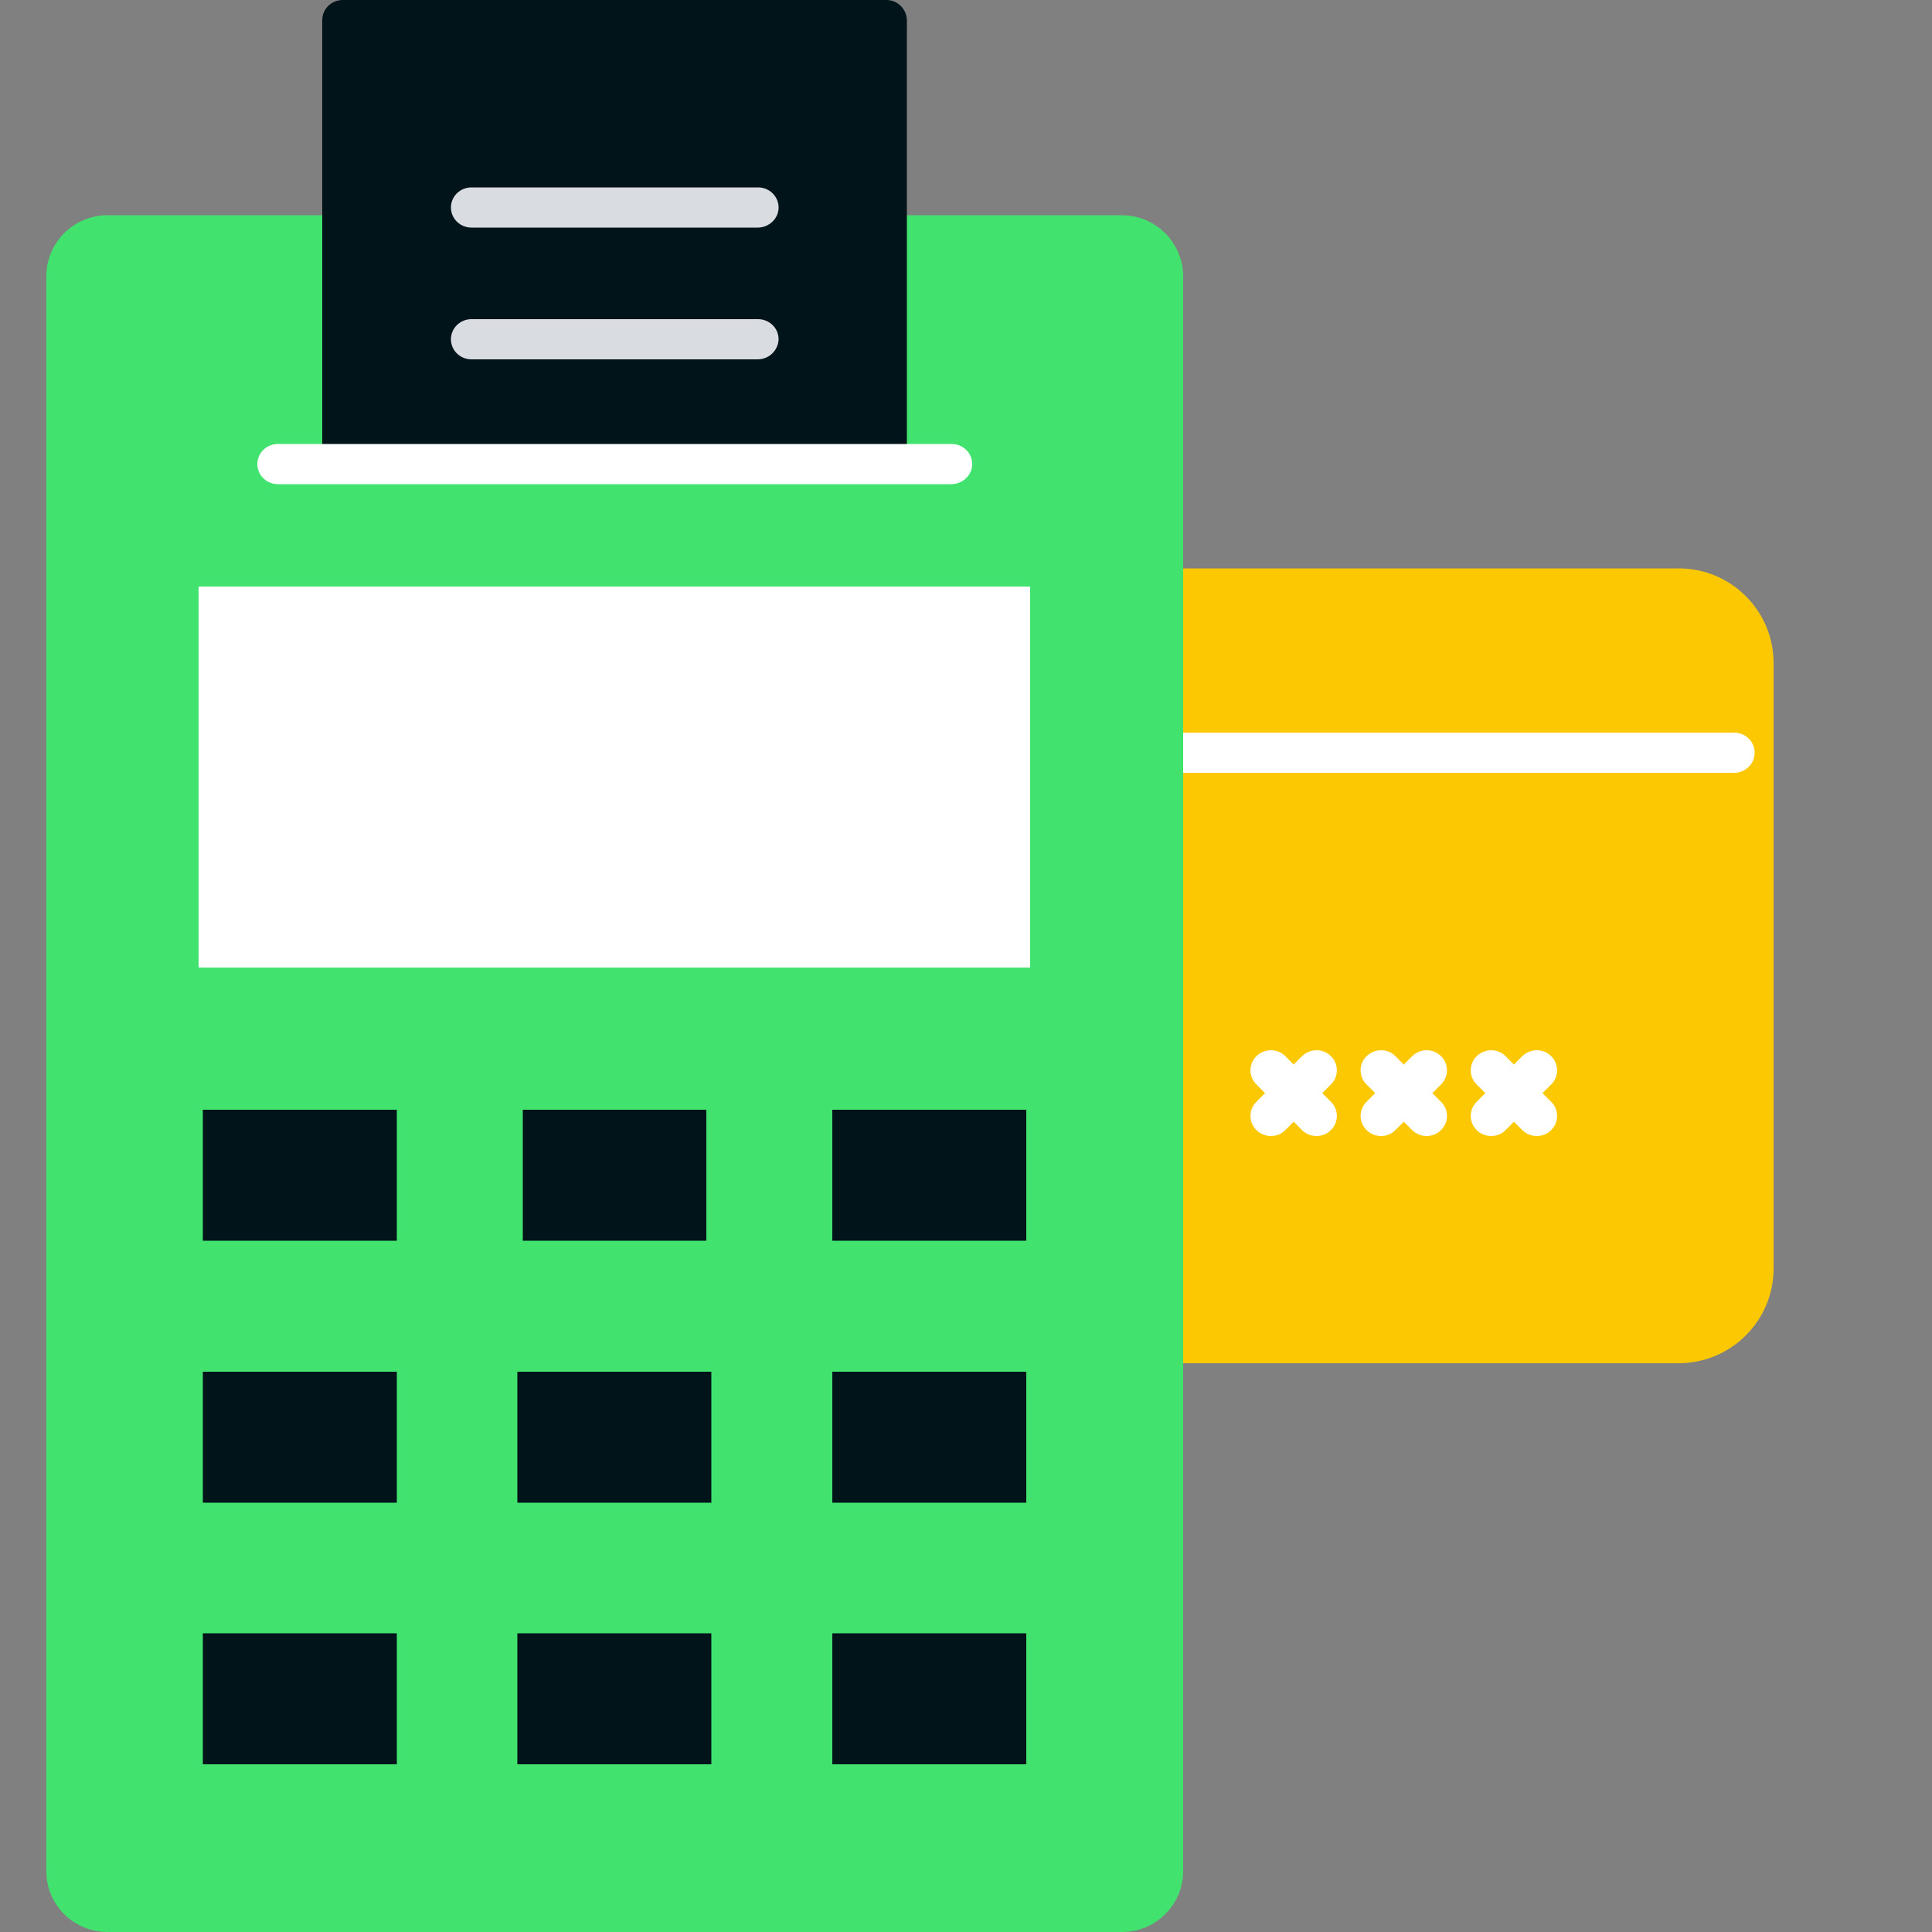 <svg width="80" height="80" viewBox="0 0 80 80" fill="none" xmlns="http://www.w3.org/2000/svg">
<rect x="0" y="0" width="80" height="80" fill="#808080" stroke="none"/>
<g clip-path="url(#clip0_162_7593)">
<path d="M69.52 23.536H29.169C26.992 23.536 25.232 25.296 25.232 27.456V52.528C25.232 54.688 26.992 56.448 29.169 56.448H69.504C71.68 56.448 73.441 54.688 73.441 52.528V27.456C73.441 25.296 71.68 23.536 69.52 23.536Z" fill="#FCC802"/>
<path d="M71.808 32H25.392C24.928 32 24.544 31.632 24.544 31.168C24.544 30.704 24.928 30.336 25.392 30.336H71.808C72.272 30.336 72.656 30.704 72.656 31.168C72.656 31.632 72.272 32 71.808 32Z" fill="white"/>
<path d="M52.624 47.04C52.416 47.04 52.192 46.96 52.032 46.8C51.696 46.48 51.696 45.936 52.032 45.616L53.92 43.728C54.256 43.408 54.784 43.408 55.104 43.728C55.44 44.048 55.44 44.592 55.104 44.912L53.216 46.8C53.056 46.96 52.848 47.04 52.624 47.04Z" fill="white"/>
<path d="M54.512 47.04C54.304 47.04 54.08 46.96 53.92 46.8L52.032 44.912C51.696 44.592 51.696 44.048 52.032 43.728C52.368 43.408 52.896 43.408 53.216 43.728L55.104 45.616C55.44 45.936 55.44 46.48 55.104 46.8C54.944 46.96 54.736 47.04 54.512 47.04Z" fill="white"/>
<path d="M57.183 47.04C56.976 47.04 56.752 46.96 56.592 46.8C56.256 46.48 56.256 45.936 56.592 45.616L58.48 43.728C58.816 43.408 59.343 43.408 59.663 43.728C60 44.048 60 44.592 59.663 44.912L57.776 46.8C57.616 46.96 57.408 47.04 57.183 47.04Z" fill="white"/>
<path d="M59.072 47.04C58.863 47.04 58.64 46.96 58.48 46.8L56.592 44.912C56.256 44.592 56.256 44.048 56.592 43.728C56.928 43.408 57.456 43.408 57.776 43.728L59.663 45.616C60 45.936 60 46.48 59.663 46.8C59.503 46.96 59.296 47.04 59.072 47.04Z" fill="white"/>
<path d="M61.744 47.04C61.536 47.04 61.312 46.96 61.152 46.8C60.816 46.48 60.816 45.936 61.152 45.616L63.04 43.728C63.377 43.408 63.904 43.408 64.224 43.728C64.56 44.048 64.56 44.592 64.224 44.912L62.337 46.8C62.176 46.96 61.968 47.04 61.744 47.04Z" fill="white"/>
<path d="M63.632 47.04C63.424 47.04 63.2 46.96 63.04 46.8L61.152 44.912C60.816 44.592 60.816 44.048 61.152 43.728C61.488 43.408 62.017 43.408 62.337 43.728L64.224 45.616C64.56 45.936 64.56 46.48 64.224 46.8C64.064 46.96 63.856 47.04 63.632 47.04Z" fill="white"/>
<path d="M46.448 8.912H4.448C3.056 8.912 1.92 10.048 1.92 11.424V77.488C1.92 78.88 3.056 80 4.448 80H46.464C47.856 80 48.992 78.864 48.992 77.488V11.424C48.976 10.032 47.84 8.912 46.448 8.912Z" fill="#42E26F"/>
<path d="M21.648 45.952H29.247V51.376H21.648V45.952Z" fill="#001419"/>
<path d="M34.464 45.952H42.496V51.376H34.464V45.952Z" fill="#001419"/>
<path d="M8.399 45.952H16.431V51.376H8.399V45.952Z" fill="#001419"/>
<path d="M21.423 56.8H29.455V62.224H21.423V56.8Z" fill="#001419"/>
<path d="M34.464 56.8H42.496V62.224H34.464V56.8Z" fill="#001419"/>
<path d="M8.399 56.8H16.431V62.224H8.399V56.8Z" fill="#001419"/>
<path d="M21.423 67.632H29.455V73.056H21.423V67.632Z" fill="#001419"/>
<path d="M34.464 67.632H42.496V73.056H34.464V67.632Z" fill="#001419"/>
<path d="M8.399 67.632H16.431V73.056H8.399V67.632Z" fill="#001419"/>
<path d="M8.224 24.288H42.656V40.064H8.224V24.288Z" fill="white"/>
<path d="M36.704 0H14.192C13.728 0 13.344 0.368 13.344 0.832V19.2C13.344 19.664 13.728 20.032 14.192 20.032H36.704C37.168 20.032 37.552 19.664 37.552 19.2V0.832C37.536 0.368 37.168 0 36.704 0Z" fill="#001419"/>
<path d="M31.376 9.424H19.52C19.056 9.424 18.672 9.056 18.672 8.592C18.672 8.128 19.056 7.76 19.52 7.76H31.392C31.856 7.76 32.24 8.128 32.24 8.592C32.24 9.056 31.84 9.424 31.376 9.424Z" fill="#D9DCE1"/>
<path d="M31.376 14.88H19.52C19.056 14.88 18.672 14.512 18.672 14.048C18.672 13.584 19.056 13.216 19.52 13.216H31.392C31.856 13.216 32.24 13.584 32.24 14.048C32.224 14.512 31.84 14.88 31.376 14.88Z" fill="#D9DCE1"/>
<path d="M39.392 20.048H11.504C11.04 20.048 10.656 19.68 10.656 19.216C10.656 18.752 11.04 18.384 11.504 18.384H39.408C39.872 18.384 40.256 18.752 40.256 19.216C40.256 19.68 39.856 20.048 39.392 20.048Z" fill="white"/>
</g>
<defs>
<clipPath id="clip0_162_7593">
<rect width="80" height="80" fill="white"/>
</clipPath>
</defs>
</svg>
